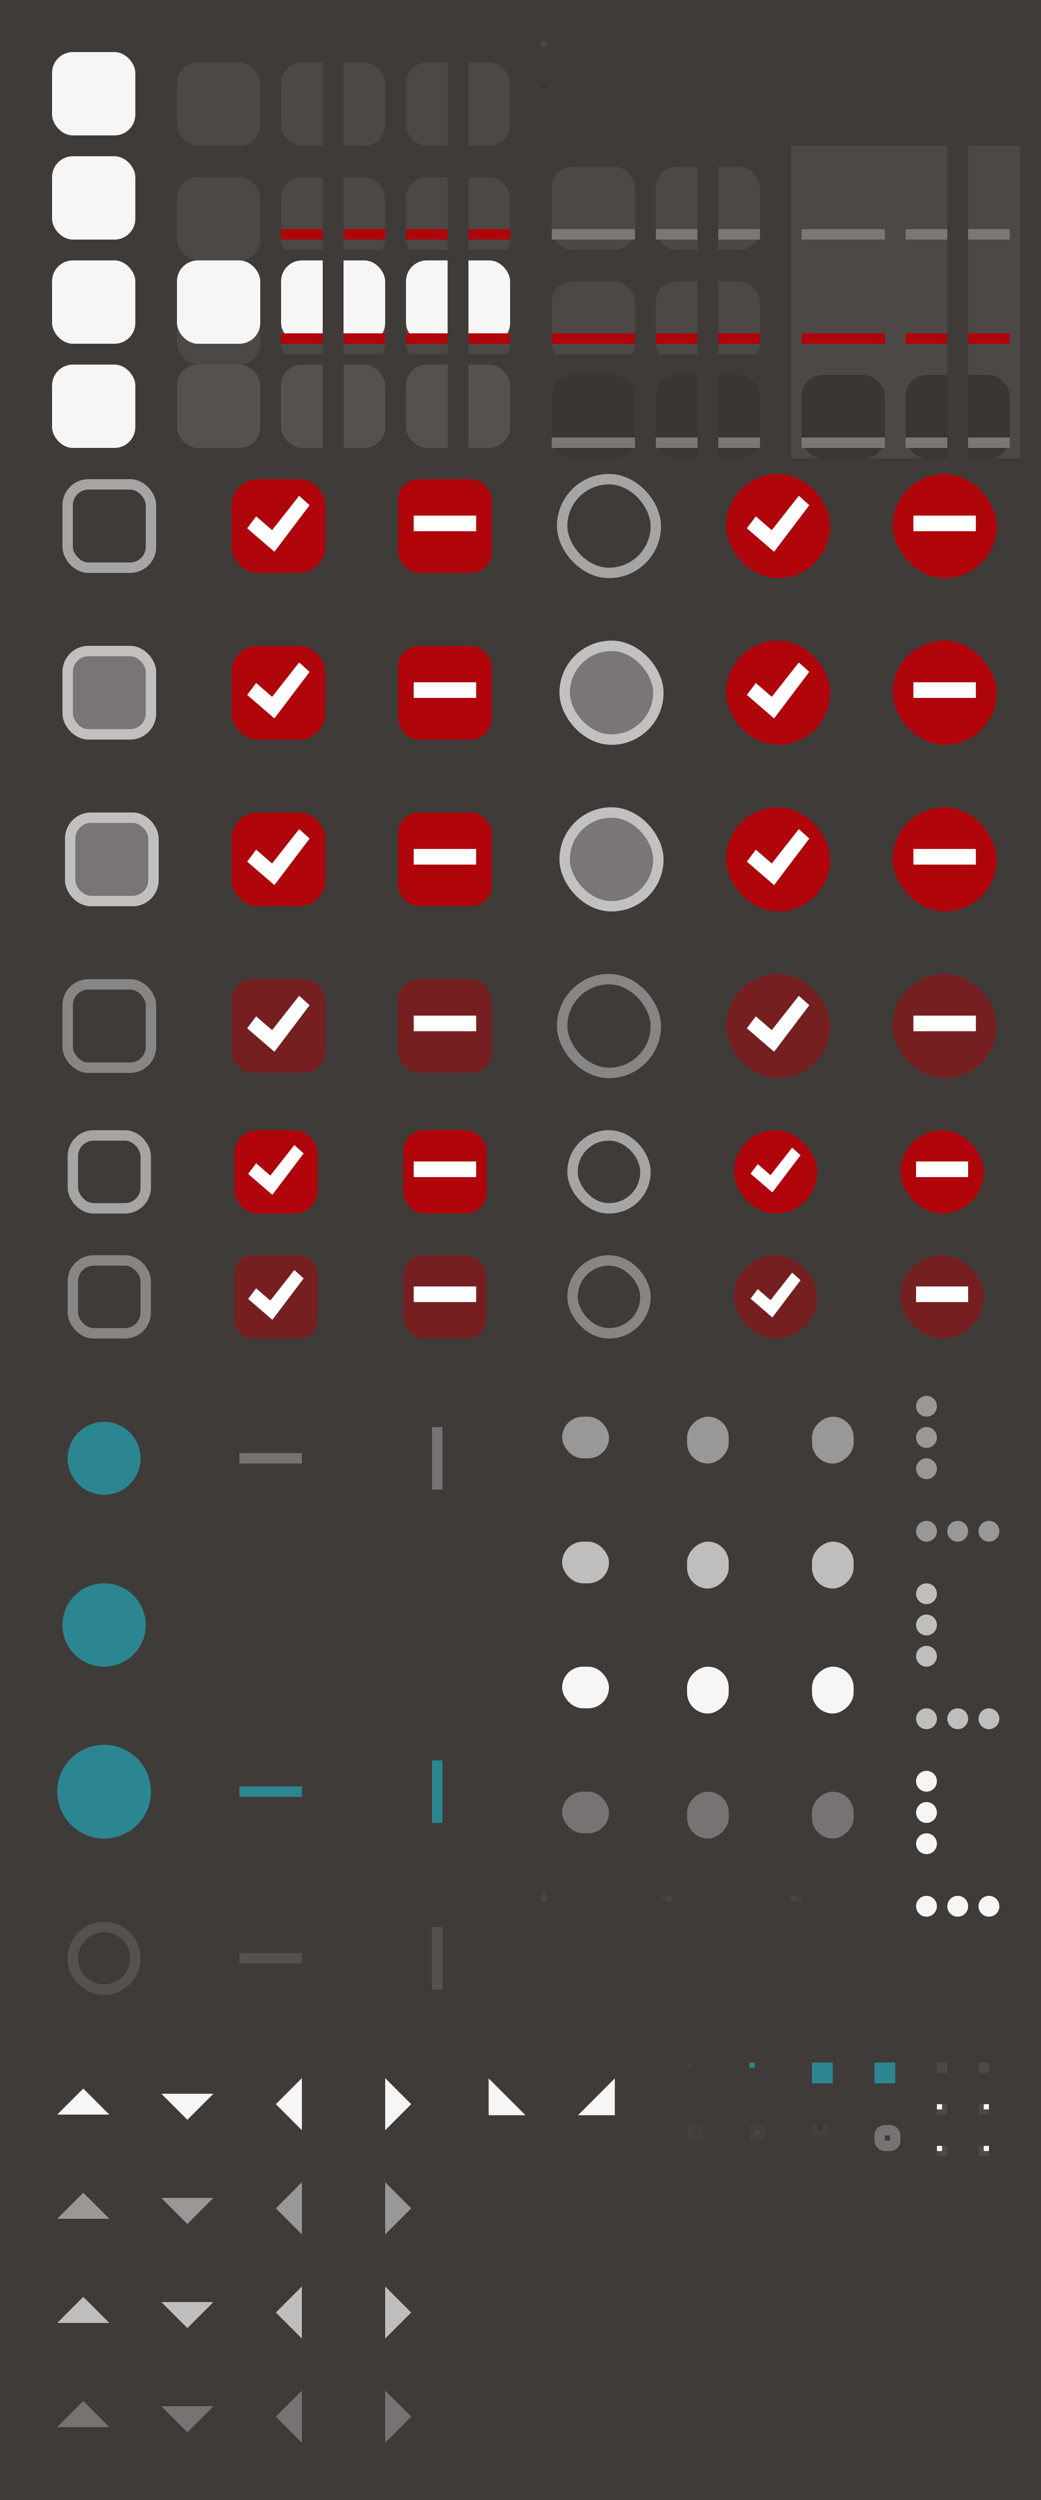 <?xml version="1.0" encoding="UTF-8" standalone="no"?>
<svg
   xmlns:dc="http://purl.org/dc/elements/1.1/"
   xmlns:cc="http://creativecommons.org/ns#"
   xmlns:rdf="http://www.w3.org/1999/02/22-rdf-syntax-ns#"
   xmlns:svg="http://www.w3.org/2000/svg"
   xmlns="http://www.w3.org/2000/svg"
   xmlns:xlink="http://www.w3.org/1999/xlink"
   xmlns:sodipodi="http://sodipodi.sourceforge.net/DTD/sodipodi-0.dtd"
   xmlns:inkscape="http://www.inkscape.org/namespaces/inkscape"
   width="200"
   height="480"
   viewBox="0 0 200 480"
   version="1.1"
   id="svg571"
   sodipodi:docname="assets-dark.svg"
   inkscape:version="0.92+devel (unknown)">
  <sodipodi:namedview
     showgrid="false"
     id="namedview4"
     inkscape:document-rotation="0"
     inkscape:zoom="4.125"
     inkscape:cx="11.266504"
     inkscape:cy="402.0503"
     inkscape:current-layer="svg571"
     showguides="true"
     inkscape:guide-bbox="true">
    <inkscape:grid
       empspacing="4"
       id="grid2" />
  </sodipodi:namedview>
  <rect
     sodipodi:insensitive="true"
     width="200"
     height="480"
     fill="url(#color-bg)"
     id="rect6" />
  <defs
     id="defs418">
    <linearGradient
       id="color-fg">
      <stop
         stop-color="#F6F6F6"
         id="stop8" />
    </linearGradient>
    <linearGradient
       id="color-fg-disabled">
      <stop
         stop-color="#F6F6F6"
         stop-opacity="0.5"
         id="stop11" />
    </linearGradient>
    <linearGradient
       id="color-fg-secondary">
      <stop
         stop-color="#F6F6F6"
         stop-opacity="0.7"
         id="stop14" />
    </linearGradient>
    <linearGradient
       id="color-fg-secondary-disabled">
      <stop
         stop-color="#F6F6F6"
         stop-opacity="0.3"
         id="stop17" />
    </linearGradient>
    <linearGradient
       id="color-divider">
      <stop
         stop-color="#F6F6F6"
         stop-opacity="0.12"
         id="stop20" />
    </linearGradient>
    <linearGradient
       id="color-primary">
      <stop
         stop-color="#2C8691"
         id="stop23" />
    </linearGradient>
    <linearGradient
       id="color-accent">
      <stop
         stop-color="#AF050B"
         id="stop26" />
    </linearGradient>
    <linearGradient
       id="color-accent-insensitive">
      <stop
         stop-color="#AF050B"
         stop-opacity="0.5"
         id="stop29" />
    </linearGradient>
    <linearGradient
       id="color-bg">
      <stop
         stop-color="#3F3B39"
         id="stop32" />
    </linearGradient>
    <linearGradient
       id="color-bg-lighter">
      <stop
         stop-color="#4C4845"
         id="stop35" />
    </linearGradient>
    <linearGradient
       id="color-base">
      <stop
         stop-color="#4C4845"
         id="stop38" />
    </linearGradient>
    <linearGradient
       id="color-base-alt">
      <stop
         stop-color="#3b3633"
         id="stop41" />
    </linearGradient>
    <linearGradient
       id="color-border">
      <stop
         stop-color="#574f4a"
         stop-opacity="0.26"
         id="stop44" />
    </linearGradient>
    <filter
       id="1"
       color-interpolation-filters="sRGB"
       x="0"
       y="0"
       width="1"
       height="1">
      <!-- <feDropShadow dx="0" dy="1" stdDeviation="1.5" flood-color="#574f4a" flood-opacity="0.12"/> -->
      <!-- <feDropShadow dx="0" dy="1" stdDeviation="1" flood-color="#574f4a" flood-opacity="0.24"/> -->
      <feFlood
         flood-color="#574f4a"
         flood-opacity="0.12"
         result="flood"
         id="feFlood47" />
      <feComposite
         operator="in"
         in="flood"
         in2="SourceGraphic"
         result="composite1"
         id="feComposite49" />
      <feGaussianBlur
         stdDeviation="1.5"
         in="composite1"
         result="blur"
         id="feGaussianBlur51" />
      <feOffset
         dx="0"
         dy="1"
         result="offset"
         id="feOffset53" />
      <feComposite
         in="SourceGraphic"
         in2="offset"
         result="fbSourceGraphic"
         id="feComposite55" />
      <feFlood
         flood-color="#574f4a"
         flood-opacity="0.24"
         result="flood"
         id="feFlood57" />
      <feComposite
         operator="in"
         in="flood"
         in2="fbSourceGraphic"
         result="composite1"
         id="feComposite59" />
      <feGaussianBlur
         stdDeviation="1"
         in="composite1"
         result="blur"
         id="feGaussianBlur61" />
      <feOffset
         dx="0"
         dy="1"
         result="offset"
         id="feOffset63" />
      <feComposite
         in="fbSourceGraphic"
         in2="offset"
         result="composite2"
         id="feComposite65" />
    </filter>
    <rect
       id="1x1"
       width="1"
       height="1" />
    <rect
       id="2x2"
       width="2"
       height="2" />
    <rect
       id="4x4"
       width="4"
       height="4" />
    <rect
       id="16x16"
       width="16"
       height="16"
       opacity="0" />
    <rect
       id="17x17"
       width="17"
       height="17"
       opacity="0" />
    <rect
       id="24x24"
       width="24"
       height="24"
       opacity="0" />
    <clipPath
       id="left">
      <rect
         width="10"
         height="20"
         id="rect74" />
    </clipPath>
    <clipPath
       id="right">
      <rect
         width="10"
         height="20"
         x="10"
         id="rect77" />
    </clipPath>
    <clipPath
       id="left-top">
      <rect
         width="10"
         height="10"
         id="rect80" />
    </clipPath>
    <clipPath
       id="left-bottom">
      <rect
         width="10"
         height="10"
         y="10"
         id="rect83" />
    </clipPath>
    <clipPath
       id="right-top">
      <rect
         width="10"
         height="10"
         x="10"
         id="rect86" />
    </clipPath>
    <clipPath
       id="right-bottom">
      <rect
         width="10"
         height="10"
         x="10"
         y="10"
         id="rect89" />
    </clipPath>
    <g
       id="base-box">
      <rect
         width="20"
         height="20"
         opacity="0"
         id="rect92" />
      <rect
         x="2"
         y="2"
         width="16"
         height="16"
         rx="4"
         ry="4"
         id="rect94" />
    </g>
    <use
       xlink:href="#base-box"
       id="base-flat-button"
       fill="url(#color-fg)"
       opacity="0" />
    <use
       xlink:href="#base-box"
       id="base-flat-button-hover"
       fill="url(#color-fg)"
       opacity="0.15" />
    <use
       xlink:href="#base-box"
       id="base-flat-button-active"
       fill="url(#color-fg)"
       opacity="0.3" />
    <use
       xlink:href="#base-box"
       id="base-flat-button-insensitive"
       fill="url(#color-fg)"
       opacity="0" />
    <use
       xlink:href="#base-box"
       id="base-button"
       fill="url(#color-bg-lighter)"
       filter="url(#1)" />
    <use
       xlink:href="#base-button"
       id="base-button-hover"
       filter="url(#1)" />
    <g
       id="base-button-active">
      <use
         xlink:href="#base-button-hover"
         id="use103" />
      <use
         xlink:href="#base-flat-button-active"
         id="use105" />
    </g>
    <use
       xlink:href="#base-box"
       id="base-button-insensitive"
       fill="url(#color-divider)" />
    <use
       xlink:href="#1x1"
       id="base-entry-background"
       fill="url(#color-base)" />
    <use
       xlink:href="#1x1"
       id="base-entry-background-insensitive"
       fill="url(#color-base-alt)" />
    <use
       xlink:href="#base-box"
       id="base-entry-box"
       fill="url(#color-base)"
       filter="url(#1)" />
    <use
       xlink:href="#base-entry-box"
       id="base-entry-box-active"
       filter="url(#1)" />
    <use
       xlink:href="#base-box"
       id="base-entry-box-insensitive"
       fill="url(#color-base-alt)"
       filter="url(#1)" />
    <rect
       id="background-fill"
       width="20"
       height="20" />
    <g
       id="base-entry">
      <use
         xlink:href="#background-fill"
         id="use115" />
      <use
         xlink:href="#base-entry-box"
         id="use117" />
    </g>
    <g
       id="base-entry-active">
      <use
         xlink:href="#background-fill"
         id="use120" />
      <use
         xlink:href="#base-entry-box-active"
         id="use122" />
    </g>
    <g
       id="base-entry-insensitive">
      <use
         xlink:href="#background-fill"
         id="use125" />
      <use
         xlink:href="#base-entry-box-insensitive"
         id="use127" />
    </g>
    <use
       clip-path="url(#left)"
       xlink:href="#base-button"
       id="base-combo-rtl-button" />
    <use
       clip-path="url(#left)"
       xlink:href="#base-button-hover"
       id="base-combo-rtl-button-hover" />
    <use
       clip-path="url(#left)"
       xlink:href="#base-button-active"
       id="base-combo-rtl-button-active" />
    <use
       clip-path="url(#left)"
       xlink:href="#base-button-insensitive"
       id="base-combo-rtl-button-insensitive" />
    <use
       clip-path="url(#right)"
       xlink:href="#base-button"
       id="base-combo-ltr-button" />
    <use
       clip-path="url(#right)"
       xlink:href="#base-button-hover"
       id="base-combo-ltr-button-hover" />
    <use
       clip-path="url(#right)"
       xlink:href="#base-button-active"
       id="base-combo-ltr-button-active" />
    <use
       clip-path="url(#right)"
       xlink:href="#base-button-insensitive"
       id="base-combo-ltr-button-insensitive" />
    <use
       clip-path="url(#left-top)"
       xlink:href="#base-button"
       id="base-spin-rtl-up" />
    <use
       clip-path="url(#left-top)"
       xlink:href="#base-button-hover"
       id="base-spin-rtl-up-hover" />
    <use
       clip-path="url(#left-top)"
       xlink:href="#base-button-active"
       id="base-spin-rtl-up-active" />
    <use
       clip-path="url(#left-top)"
       xlink:href="#base-button-insensitive"
       id="base-spin-rtl-up-insensitive" />
    <use
       clip-path="url(#left-bottom)"
       xlink:href="#base-button"
       id="base-spin-rtl-down" />
    <use
       clip-path="url(#left-bottom)"
       xlink:href="#base-button-hover"
       id="base-spin-rtl-down-hover" />
    <use
       clip-path="url(#left-bottom)"
       xlink:href="#base-button-active"
       id="base-spin-rtl-down-active" />
    <use
       clip-path="url(#left-bottom)"
       xlink:href="#base-button-insensitive"
       id="base-spin-rtl-down-insensitive" />
    <use
       clip-path="url(#right-top)"
       xlink:href="#base-button"
       id="base-spin-ltr-up" />
    <use
       clip-path="url(#right-top)"
       xlink:href="#base-button-hover"
       id="base-spin-ltr-up-hover" />
    <use
       clip-path="url(#right-top)"
       xlink:href="#base-button-active"
       id="base-spin-ltr-up-active" />
    <use
       clip-path="url(#right-top)"
       xlink:href="#base-button-insensitive"
       id="base-spin-ltr-up-insensitive" />
    <use
       clip-path="url(#right-bottom)"
       xlink:href="#base-button"
       id="base-spin-ltr-down" />
    <use
       clip-path="url(#right-bottom)"
       xlink:href="#base-button-hover"
       id="base-spin-ltr-down-hover" />
    <use
       clip-path="url(#right-bottom)"
       xlink:href="#base-button-active"
       id="base-spin-ltr-down-active" />
    <use
       clip-path="url(#right-bottom)"
       xlink:href="#base-button-insensitive"
       id="base-spin-ltr-down-insensitive" />
    <use
       clip-path="url(#left)"
       xlink:href="#base-entry"
       id="base-combo-ltr-entry" />
    <use
       clip-path="url(#left)"
       xlink:href="#base-entry-active"
       id="base-combo-ltr-entry-active" />
    <use
       clip-path="url(#left)"
       xlink:href="#base-entry-insensitive"
       id="base-combo-ltr-entry-insensitive" />
    <use
       clip-path="url(#right)"
       xlink:href="#base-entry"
       id="base-combo-rtl-entry" />
    <use
       clip-path="url(#right)"
       xlink:href="#base-entry-active"
       id="base-combo-rtl-entry-active" />
    <use
       clip-path="url(#right)"
       xlink:href="#base-entry-insensitive"
       id="base-combo-rtl-entry-insensitive" />
    <path
       id="checkbox-unchecked-path"
       d="M19 5v14H5V5h14m0-2H5c-1.1 0-2 .9-2 2v14c0 1.1.9 2 2 2h14c1.1 0 2-.9 2-2V5c0-1.1-.9-2-2-2z" />
    <path
       id="checkbox-checked-path"
       d="M19 3H5c-1.11 0-2 .9-2 2v14c0 1.1.89 2 2 2h14c1.11 0 2-.9 2-2V5c0-1.1-.89-2-2-2zm-9 14l-5-5 1.41-1.41L10 14.17l7.59-7.59L19 8l-9 9z" />
    <path
       id="checkbox-mixed-path"
       d="M19 3H5c-1.1 0-2 .9-2 2v14c0 1.1.9 2 2 2h14c1.1 0 2-.9 2-2V5c0-1.1-.9-2-2-2zm-2 10H7v-2h10v2z" />
    <path
       id="radio-unchecked-path"
       d="M12 2C6.48 2 2 6.48 2 12s4.48 10 10 10 10-4.48 10-10S17.52 2 12 2zm0 18c-4.42 0-8-3.58-8-8s3.58-8 8-8 8 3.58 8 8-3.58 8-8 8z" />
    <path
       id="radio-checked-path"
       d="M12 7c-2.76 0-5 2.24-5 5s2.24 5 5 5 5-2.24 5-5-2.24-5-5-5zm0-5C6.48 2 2 6.48 2 12s4.48 10 10 10 10-4.48 10-10S17.52 2 12 2zm0 18c-4.42 0-8-3.58-8-8s3.58-8 8-8 8 3.58 8 8-3.58 8-8 8z" />
    <path
       id="radio-mixed-path"
       d="m12 2c-5.52 0-10 4.48-10 10s4.48 10 10 10 10-4.48 10-10-4.48-10-10-10zm0 2c4.42 0 8 3.58 8 8s-3.58 8-8 8-8-3.58-8-8 3.58-8 8-8zm-5 7v2h10v-2h-10z" />
    <path
       id="menu-checkbox-unchecked-path"
       d="m2 0a2 2 0 0 0 -2 2v12a2 2 0 0 0 2 2h12a2 2 0 0 0 2 -2v-12a2 2 0 0 0 -2 -2h-12zm0 2h12v12h-12v-12z" />
    <path
       id="menu-checkbox-checked-path"
       d="m2 0a2 2 0 0 0 -2 2v12a2 2 0 0 0 2 2h12a2 2 0 0 0 2 -2v-12a2 2 0 0 0 -2 -2h-12zm10.6 3.59l1.41 1.41-8 8-4-4 1.41-1.41 2.59 2.59 6.59-6.59z" />
    <path
       id="menu-checkbox-mixed-path"
       d="m2 0a2 2 0 0 0 -2 2v12a2 2 0 0 0 2 2h12a2 2 0 0 0 2 -2v-12a2 2 0 0 0 -2 -2h-12zm2 7h8v2h-8v-2z" />
    <path
       id="menu-radio-unchecked-path"
       d="m8 0a8 8 0 0 0 -8 8 8 8 0 0 0 8 8 8 8 0 0 0 8 -8 8 8 0 0 0 -8 -8zm0 2a6 6 0 0 1 6 6 6 6 0 0 1 -6 6 6 6 0 0 1 -6 -6 6 6 0 0 1 6 -6z" />
    <path
       id="menu-radio-checked-path"
       d="m8 0a8 8 0 0 0 -8 8 8 8 0 0 0 8 8 8 8 0 0 0 8 -8 8 8 0 0 0 -8 -8zm0 2a6 6 0 0 1 6 6 6 6 0 0 1 -6 6 6 6 0 0 1 -6 -6 6 6 0 0 1 6 -6zm0 2a4 4 0 0 0 -4 4 4 4 0 0 0 4 4 4 4 0 0 0 4 -4 4 4 0 0 0 -4 -4z" />
    <path
       id="menu-radio-mixed-path"
       d="m8 0a8 8 0 0 0 -8 8 8 8 0 0 0 8 8 8 8 0 0 0 8 -8 8 8 0 0 0 -8 -8zm0 2a6 6 0 0 1 6 6 6 6 0 0 1 -6 6 6 6 0 0 1 -6 -6 6 6 0 0 1 6 -6zm-4 5v2h8v-2h-8z" />
    <rect
       id="button-fill"
       width="24"
       height="24"
       rx="4"
       ry="4" />
    <g
       id="base-checkbox-unchecked">
      <use
         xlink:href="#button-fill"
         opacity="0"
         id="use173" />
      <use
         xlink:href="#checkbox-unchecked-path"
         id="use175" />
    </g>
    <g
       id="base-checkbox-unchecked-hover">
      <use
         xlink:href="#button-fill"
         opacity="0.15"
         id="use178" />
      <use
         xlink:href="#checkbox-unchecked-path"
         id="use180" />
    </g>
    <g
       id="base-checkbox-unchecked-active">
      <use
         xlink:href="#button-fill"
         opacity="0.3"
         id="use183" />
      <use
         xlink:href="#checkbox-unchecked-path"
         id="use185" />
    </g>
    <g
       id="base-checkbox-checked">
      <use
         xlink:href="#button-fill"
         opacity="0"
         id="use188" />
      <use
         xlink:href="#checkbox-checked-path"
         id="use190" />
    </g>
    <g
       id="base-checkbox-checked-hover">
      <use
         xlink:href="#button-fill"
         opacity="0.15"
         id="use193" />
      <use
         xlink:href="#checkbox-checked-path"
         id="use195" />
    </g>
    <g
       id="base-checkbox-checked-active">
      <use
         xlink:href="#button-fill"
         opacity="0.3"
         id="use198" />
      <use
         xlink:href="#checkbox-checked-path"
         id="use200" />
    </g>
    <g
       id="base-checkbox-mixed">
      <use
         xlink:href="#button-fill"
         opacity="0"
         id="use203" />
      <use
         xlink:href="#checkbox-mixed-path"
         id="use205" />
    </g>
    <g
       id="base-checkbox-mixed-hover">
      <use
         xlink:href="#button-fill"
         opacity="0.15"
         id="use208" />
      <use
         xlink:href="#checkbox-mixed-path"
         id="use210" />
    </g>
    <g
       id="base-checkbox-mixed-active">
      <use
         xlink:href="#button-fill"
         opacity="0.3"
         id="use213" />
      <use
         xlink:href="#checkbox-mixed-path"
         id="use215" />
    </g>
    <g
       id="base-radio-unchecked">
      <use
         xlink:href="#button-fill"
         opacity="0"
         id="use218" />
      <use
         xlink:href="#radio-unchecked-path"
         id="use220" />
    </g>
    <g
       id="base-radio-unchecked-hover">
      <use
         xlink:href="#button-fill"
         opacity="0.15"
         id="use223" />
      <use
         xlink:href="#radio-unchecked-path"
         id="use225" />
    </g>
    <g
       id="base-radio-unchecked-active">
      <use
         xlink:href="#button-fill"
         opacity="0.3"
         id="use228" />
      <use
         xlink:href="#radio-unchecked-path"
         id="use230" />
    </g>
    <g
       id="base-radio-checked">
      <use
         xlink:href="#button-fill"
         opacity="0"
         id="use233" />
      <use
         xlink:href="#radio-checked-path"
         id="use235" />
    </g>
    <g
       id="base-radio-checked-hover">
      <use
         xlink:href="#button-fill"
         opacity="0.15"
         id="use238" />
      <use
         xlink:href="#radio-checked-path"
         id="use240" />
    </g>
    <g
       id="base-radio-checked-active">
      <use
         xlink:href="#button-fill"
         opacity="0.3"
         id="use243" />
      <use
         xlink:href="#radio-checked-path"
         id="use245" />
    </g>
    <g
       id="base-radio-mixed">
      <use
         xlink:href="#button-fill"
         opacity="0"
         id="use248" />
      <use
         xlink:href="#radio-mixed-path"
         id="use250" />
    </g>
    <g
       id="base-radio-mixed-hover">
      <use
         xlink:href="#button-fill"
         opacity="0.15"
         id="use253" />
      <use
         xlink:href="#radio-mixed-path"
         id="use255" />
    </g>
    <g
       id="base-radio-mixed-active">
      <use
         xlink:href="#button-fill"
         opacity="0.3"
         id="use258" />
      <use
         xlink:href="#radio-mixed-path"
         id="use260" />
    </g>
    <g
       id="base-menu-checkbox-unchecked">
      <use
         xlink:href="#16x16"
         id="use263" />
      <use
         xlink:href="#menu-checkbox-unchecked-path"
         id="use265" />
    </g>
    <g
       id="base-menu-checkbox-checked">
      <use
         xlink:href="#16x16"
         id="use268" />
      <use
         xlink:href="#menu-checkbox-checked-path"
         id="use270" />
    </g>
    <g
       id="base-menu-checkbox-mixed">
      <use
         xlink:href="#16x16"
         id="use273" />
      <use
         xlink:href="#menu-checkbox-mixed-path"
         id="use275" />
    </g>
    <g
       id="base-menu-radio-unchecked">
      <use
         xlink:href="#16x16"
         id="use278" />
      <use
         xlink:href="#menu-radio-unchecked-path"
         id="use280" />
    </g>
    <g
       id="base-menu-radio-checked">
      <use
         xlink:href="#16x16"
         id="use283" />
      <use
         xlink:href="#menu-radio-checked-path"
         id="use285" />
    </g>
    <g
       id="base-menu-radio-mixed">
      <use
         xlink:href="#16x16"
         id="use288" />
      <use
         xlink:href="#menu-radio-mixed-path"
         id="use290" />
    </g>
    <g
       id="base-scale-slider">
      <use
         xlink:href="#24x24"
         id="use293" />
      <circle
         cx="12"
         cy="12"
         r="7"
         fill="url(#color-primary)"
         id="circle295" />
    </g>
    <g
       id="base-scale-slider-hover">
      <use
         xlink:href="#24x24"
         id="use298" />
      <circle
         cx="12"
         cy="12"
         r="8"
         fill="url(#color-primary)"
         id="circle300" />
    </g>
    <g
       id="base-scale-slider-active">
      <use
         xlink:href="#24x24"
         id="use303" />
      <circle
         cx="12"
         cy="12"
         r="9"
         fill="url(#color-primary)"
         id="circle305" />
    </g>
    <g
       id="base-scale-slider-insensitive">
      <use
         xlink:href="#24x24"
         id="use308" />
      <circle
         cx="12"
         cy="12"
         r="7"
         fill="url(#color-bg)"
         id="circle310" />
      <circle
         cx="12"
         cy="12"
         r="6"
         fill="none"
         stroke="url(#color-divider)"
         stroke-width="2"
         id="circle312" />
    </g>
    <g
       id="base-scale-horz-trough">
      <use
         xlink:href="#24x24"
         id="use315" />
      <rect
         width="12"
         height="2"
         x="6"
         y="11"
         id="rect317" />
    </g>
    <g
       id="base-scale-vert-trough">
      <use
         xlink:href="#24x24"
         id="use320" />
      <rect
         width="2"
         height="12"
         x="11"
         y="6"
         id="rect322" />
    </g>
    <g
       id="base-scrollbar-horz-slider">
      <use
         xlink:href="#17x17"
         y="-1"
         id="use325" />
      <rect
         width="9"
         height="8"
         x="4"
         y="4"
         ry="4"
         id="rect327" />
    </g>
    <g
       id="base-scrollbar-horz-trough">
      <use
         xlink:href="#base-border"
         y="-1"
         id="use330" />
      <use
         xlink:href="#base-entry-background"
         id="use332" />
    </g>
    <use
       xlink:href="#base-scrollbar-horz-slider"
       id="base-scrollbar-vert-ltr-slider"
       transform="rotate(-90 8.5 8.5)" />
    <use
       xlink:href="#base-scrollbar-horz-trough"
       id="base-scrollbar-vert-ltr-trough"
       transform="rotate(-90 0.5 0.5)" />
    <use
       xlink:href="#base-scrollbar-horz-slider"
       id="base-scrollbar-vert-rtl-slider"
       transform="rotate(90 8 8)" />
    <use
       xlink:href="#base-scrollbar-horz-trough"
       id="base-scrollbar-vert-rtl-trough"
       transform="rotate(90 0.5 0.5)" />
    <g
       id="base-handle-horz">
      <circle
         cx="2"
         cy="2"
         r="2"
         id="circle339" />
      <circle
         cx="8"
         cy="2"
         r="2"
         id="circle341" />
      <circle
         cx="14"
         cy="2"
         r="2"
         id="circle343" />
    </g>
    <use
       xlink:href="#base-handle-horz"
       id="base-handle-vert"
       transform="rotate(90 2 2)" />
    <path
       id="pan-path"
       d="M 13,6 8,11 3,6 Z" />
    <g
       id="base-pan-down">
      <use
         xlink:href="#16x16"
         id="use348" />
      <use
         xlink:href="#pan-path"
         id="use350" />
    </g>
    <g
       id="base-pan-up">
      <use
         xlink:href="#16x16"
         id="use353" />
      <use
         xlink:href="#pan-path"
         transform="rotate(180 8 8)"
         id="use355" />
    </g>
    <g
       id="base-pan-left">
      <use
         xlink:href="#16x16"
         id="use358" />
      <use
         xlink:href="#pan-path"
         transform="rotate(90 8 8)"
         id="use360" />
    </g>
    <g
       id="base-pan-right">
      <use
         xlink:href="#16x16"
         id="use363" />
      <use
         xlink:href="#pan-path"
         transform="rotate(-90 8 8)"
         id="use365" />
    </g>
    <g
       id="base-pan-left-semi">
      <use
         xlink:href="#16x16"
         id="use368" />
      <use
         xlink:href="#pan-path"
         transform="rotate(45 8 8)"
         id="use370" />
    </g>
    <g
       id="base-pan-right-semi">
      <use
         xlink:href="#16x16"
         id="use373" />
      <use
         xlink:href="#pan-path"
         transform="rotate(-45 8 8)"
         id="use375" />
    </g>
    <use
       xlink:href="#1x1"
       id="base-border"
       fill="url(#color-border)" />
    <use
       xlink:href="#1x1"
       id="base-tab"
       fill="url(#color-primary)" />
    <use
       xlink:href="#4x4"
       id="base-progressbar-progress"
       fill="url(#color-primary)" />
    <g
       id="base-progressbar-trough">
      <use
         xlink:href="#4x4"
         fill="url(#color-bg)"
         id="use381" />
      <use
         xlink:href="#base-progressbar-progress"
         opacity="0.3"
         id="use383" />
    </g>
    <rect
       id="base-frame"
       x="0.5"
       y="0.5"
       width="2"
       height="2"
       fill="none"
       stroke="url(#color-border)"
       stroke-width="1" />
    <g
       id="base-frame-notebook">
      <rect
         width="3"
         height="3"
         fill="url(#color-border)"
         id="rect387" />
      <use
         xlink:href="#1x1"
         x="1"
         y="1"
         fill="url(#color-base)"
         id="use389" />
    </g>
    <g
       id="base-frame-inline">
      <rect
         width="3"
         height="2"
         fill="url(#color-border)"
         id="rect392" />
      <use
         xlink:href="#1x1"
         x="1"
         fill="url(#color-base-alt)"
         id="use394" />
    </g>
    <rect
       id="base-focus"
       x="1"
       y="1"
       width="3"
       height="3"
       rx="1"
       ry="1"
       fill="none"
       stroke="url(#color-fg)"
       stroke-width="2"
       opacity="0.3" />
    <g
       id="base-treeview-ltr-button">
      <use
         xlink:href="#2x2"
         fill="url(#color-base)"
         id="use398" />
      <use
         xlink:href="#2x2"
         fill="url(#color-border)"
         id="use400" />
      <use
         xlink:href="#1x1"
         fill="url(#color-base)"
         id="use402" />
    </g>
    <g
       id="base-treeview-ltr-button-hover">
      <use
         xlink:href="#base-treeview-ltr-button"
         id="use405" />
      <use
         xlink:href="#1x1"
         fill="url(#color-fg)"
         opacity="0.05"
         id="use407" />
    </g>
    <g
       id="base-treeview-ltr-button-active">
      <use
         xlink:href="#base-treeview-ltr-button"
         id="use410" />
      <use
         xlink:href="#1x1"
         fill="url(#color-fg)"
         opacity="0.3"
         id="use412" />
    </g>
    <use
       xlink:href="#base-treeview-ltr-button"
       id="base-treeview-rtl-button"
       transform="scale(-1 1)" />
    <use
       xlink:href="#base-treeview-ltr-button-hover"
       id="base-treeview-rtl-button-hover"
       transform="scale(-1 1)" />
    <use
       xlink:href="#base-treeview-ltr-button-active"
       id="base-treeview-rtl-button-active"
       transform="scale(-1 1)" />
    <linearGradient
       inkscape:collect="always"
       xlink:href="#color-base"
       id="linearGradient1715"
       x1="152"
       y1="48"
       x2="172"
       y2="48"
       gradientUnits="userSpaceOnUse" />
    <linearGradient
       inkscape:collect="always"
       xlink:href="#color-bg"
       id="linearGradient1719"
       gradientTransform="scale(0.707,1.414)"
       x1="195.161"
       y1="33.941"
       x2="209.304"
       y2="33.941"
       gradientUnits="userSpaceOnUse" />
    <linearGradient
       inkscape:collect="always"
       xlink:href="#color-bg"
       id="linearGradient1723"
       gradientTransform="scale(0.707,1.414)"
       x1="175.362"
       y1="33.941"
       x2="189.505"
       y2="33.941"
       gradientUnits="userSpaceOnUse" />
    <linearGradient
       inkscape:collect="always"
       xlink:href="#color-accent"
       id="linearGradient1359"
       x1="66"
       y1="45"
       x2="74"
       y2="45"
       gradientUnits="userSpaceOnUse" />
    <linearGradient
       inkscape:collect="always"
       xlink:href="#color-accent"
       id="linearGradient1361"
       x1="54"
       y1="45"
       x2="62"
       y2="45"
       gradientUnits="userSpaceOnUse" />
    <linearGradient
       inkscape:collect="always"
       xlink:href="#color-accent"
       id="linearGradient1363"
       x1="78"
       y1="45"
       x2="86"
       y2="45"
       gradientUnits="userSpaceOnUse" />
    <linearGradient
       inkscape:collect="always"
       xlink:href="#color-accent"
       id="linearGradient1365"
       x1="90"
       y1="45"
       x2="98"
       y2="45"
       gradientUnits="userSpaceOnUse" />
    <linearGradient
       inkscape:collect="always"
       xlink:href="#color-accent"
       id="linearGradient1367"
       x1="54"
       y1="65"
       x2="62"
       y2="65"
       gradientUnits="userSpaceOnUse" />
    <linearGradient
       inkscape:collect="always"
       xlink:href="#color-accent"
       id="linearGradient1369"
       x1="66"
       y1="65"
       x2="74"
       y2="65"
       gradientUnits="userSpaceOnUse" />
    <linearGradient
       inkscape:collect="always"
       xlink:href="#color-accent"
       id="linearGradient1371"
       x1="78"
       y1="65"
       x2="86"
       y2="65"
       gradientUnits="userSpaceOnUse" />
    <linearGradient
       inkscape:collect="always"
       xlink:href="#color-accent"
       id="linearGradient1373"
       x1="90"
       y1="65"
       x2="98"
       y2="65"
       gradientUnits="userSpaceOnUse" />
    <linearGradient
       inkscape:collect="always"
       xlink:href="#color-accent"
       id="linearGradient1375"
       x1="106"
       y1="65"
       x2="122"
       y2="65"
       gradientUnits="userSpaceOnUse" />
    <linearGradient
       inkscape:collect="always"
       xlink:href="#color-accent"
       id="linearGradient1377"
       x1="126"
       y1="65"
       x2="134"
       y2="65"
       gradientUnits="userSpaceOnUse" />
    <linearGradient
       inkscape:collect="always"
       xlink:href="#color-accent"
       id="linearGradient1379"
       x1="138"
       y1="65"
       x2="146"
       y2="65"
       gradientUnits="userSpaceOnUse" />
    <linearGradient
       inkscape:collect="always"
       xlink:href="#color-accent"
       id="linearGradient1381"
       x1="154"
       y1="65"
       x2="170"
       y2="65"
       gradientUnits="userSpaceOnUse" />
    <linearGradient
       inkscape:collect="always"
       xlink:href="#color-accent"
       id="linearGradient1383"
       x1="174"
       y1="65"
       x2="182"
       y2="65"
       gradientUnits="userSpaceOnUse" />
    <linearGradient
       inkscape:collect="always"
       xlink:href="#color-accent"
       id="linearGradient1385"
       x1="186"
       y1="65"
       x2="194"
       y2="65"
       gradientUnits="userSpaceOnUse" />
    <linearGradient
       inkscape:collect="always"
       xlink:href="#color-accent"
       id="linearGradient1387"
       x1="170"
       y1="104"
       x2="190"
       y2="104"
       gradientUnits="userSpaceOnUse" />
    <linearGradient
       inkscape:collect="always"
       xlink:href="#color-accent"
       id="linearGradient1389"
       x1="138"
       y1="104"
       x2="158"
       y2="104"
       gradientUnits="userSpaceOnUse" />
    <linearGradient
       inkscape:collect="always"
       xlink:href="#color-accent"
       id="linearGradient1391"
       x1="75"
       y1="104"
       x2="93"
       y2="104"
       gradientUnits="userSpaceOnUse" />
    <linearGradient
       inkscape:collect="always"
       xlink:href="#color-accent"
       id="linearGradient1393"
       x1="43"
       y1="104"
       x2="61"
       y2="104"
       gradientUnits="userSpaceOnUse" />
    <linearGradient
       inkscape:collect="always"
       xlink:href="#color-accent"
       id="linearGradient1395"
       x1="43"
       y1="104"
       x2="61"
       y2="104"
       gradientUnits="userSpaceOnUse" />
    <linearGradient
       inkscape:collect="always"
       xlink:href="#color-accent"
       id="linearGradient1397"
       x1="75"
       y1="104"
       x2="93"
       y2="104"
       gradientUnits="userSpaceOnUse" />
    <linearGradient
       inkscape:collect="always"
       xlink:href="#color-accent"
       id="linearGradient1399"
       x1="138"
       y1="104"
       x2="158"
       y2="104"
       gradientUnits="userSpaceOnUse" />
    <linearGradient
       inkscape:collect="always"
       xlink:href="#color-accent"
       id="linearGradient1401"
       x1="170"
       y1="104"
       x2="190"
       y2="104"
       gradientUnits="userSpaceOnUse" />
    <linearGradient
       inkscape:collect="always"
       xlink:href="#color-accent"
       id="linearGradient1403"
       x1="170"
       y1="104"
       x2="190"
       y2="104"
       gradientUnits="userSpaceOnUse" />
    <linearGradient
       inkscape:collect="always"
       xlink:href="#color-accent"
       id="linearGradient1405"
       x1="138"
       y1="104"
       x2="158"
       y2="104"
       gradientUnits="userSpaceOnUse" />
    <linearGradient
       inkscape:collect="always"
       xlink:href="#color-accent"
       id="linearGradient1407"
       x1="75"
       y1="104"
       x2="93"
       y2="104"
       gradientUnits="userSpaceOnUse" />
    <linearGradient
       inkscape:collect="always"
       xlink:href="#color-accent"
       id="linearGradient1409"
       x1="43"
       y1="104"
       x2="61"
       y2="104"
       gradientUnits="userSpaceOnUse" />
    <linearGradient
       inkscape:collect="always"
       xlink:href="#color-accent"
       id="linearGradient1411"
       x1="43"
       y1="104"
       x2="61"
       y2="104"
       gradientUnits="userSpaceOnUse" />
    <linearGradient
       inkscape:collect="always"
       xlink:href="#color-accent"
       id="linearGradient1413"
       x1="75"
       y1="103"
       x2="91"
       y2="103"
       gradientUnits="userSpaceOnUse" />
    <linearGradient
       inkscape:collect="always"
       xlink:href="#color-accent"
       id="linearGradient1415"
       x1="138"
       y1="104"
       x2="158"
       y2="104"
       gradientUnits="userSpaceOnUse" />
    <linearGradient
       inkscape:collect="always"
       xlink:href="#color-accent"
       id="linearGradient1417"
       x1="170"
       y1="104"
       x2="190"
       y2="104"
       gradientUnits="userSpaceOnUse" />
    <linearGradient
       inkscape:collect="always"
       xlink:href="#color-accent-insensitive"
       id="linearGradient1425"
       x1="43"
       y1="104"
       x2="61"
       y2="104"
       gradientUnits="userSpaceOnUse" />
    <linearGradient
       inkscape:collect="always"
       xlink:href="#color-accent-insensitive"
       id="linearGradient1427"
       x1="75"
       y1="104"
       x2="93"
       y2="104"
       gradientUnits="userSpaceOnUse" />
    <linearGradient
       inkscape:collect="always"
       xlink:href="#color-accent-insensitive"
       id="linearGradient1429"
       x1="138"
       y1="104"
       x2="158"
       y2="104"
       gradientUnits="userSpaceOnUse" />
    <linearGradient
       inkscape:collect="always"
       xlink:href="#color-accent-insensitive"
       id="linearGradient1431"
       x1="170"
       y1="104"
       x2="190"
       y2="104"
       gradientUnits="userSpaceOnUse" />
    <linearGradient
       inkscape:collect="always"
       xlink:href="#color-accent-insensitive"
       id="linearGradient1433"
       x1="170"
       y1="104"
       x2="190"
       y2="104"
       gradientUnits="userSpaceOnUse" />
    <linearGradient
       inkscape:collect="always"
       xlink:href="#color-accent-insensitive"
       id="linearGradient1435"
       x1="138"
       y1="104"
       x2="158"
       y2="104"
       gradientUnits="userSpaceOnUse" />
    <linearGradient
       inkscape:collect="always"
       xlink:href="#color-accent-insensitive"
       id="linearGradient1437"
       x1="75"
       y1="103"
       x2="91"
       y2="103"
       gradientUnits="userSpaceOnUse" />
    <linearGradient
       inkscape:collect="always"
       xlink:href="#color-accent-insensitive"
       id="linearGradient1439"
       x1="43"
       y1="104"
       x2="61"
       y2="104"
       gradientUnits="userSpaceOnUse" />
  </defs>
  <use
     x="8"
     y="8"
     xlink:href="#base-flat-button"
     id="flat-button" />
  <use
     x="8"
     y="28"
     xlink:href="#base-flat-button-hover"
     id="flat-button-hover" />
  <use
     x="8"
     y="48"
     xlink:href="#base-flat-button-active"
     id="flat-button-active" />
  <use
     x="8"
     y="68"
     xlink:href="#base-flat-button-insensitive"
     id="flat-button-insensitive" />
  <use
     x="32"
     y="8"
     xlink:href="#base-button"
     id="button" />
  <use
     x="32"
     y="28"
     xlink:href="#base-button-hover"
     id="button-hover" />
  <use
     x="32"
     y="48"
     xlink:href="#base-button-active"
     id="button-active" />
  <use
     x="32"
     y="68"
     xlink:href="#base-button-insensitive"
     id="button-insensitive" />
  <use
     x="52"
     y="8"
     xlink:href="#base-combo-rtl-button"
     id="combo-rtl-button" />
  <use
     x="52"
     y="68"
     xlink:href="#base-combo-rtl-button-insensitive"
     id="combo-rtl-button-insensitive" />
  <use
     x="56"
     y="8"
     xlink:href="#base-combo-ltr-button"
     id="combo-ltr-button" />
  <use
     x="56"
     y="68"
     xlink:href="#base-combo-ltr-button-insensitive"
     id="combo-ltr-button-insensitive" />
  <use
     x="76"
     y="8"
     xlink:href="#base-spin-rtl-up"
     id="spin-rtl-up" />
  <use
     x="76"
     y="28"
     xlink:href="#base-spin-rtl-up-hover"
     id="spin-rtl-up-hover" />
  <use
     x="76"
     y="48"
     xlink:href="#base-spin-rtl-up-active"
     id="spin-rtl-up-active" />
  <use
     x="76"
     y="68"
     xlink:href="#base-spin-rtl-up-insensitive"
     id="spin-rtl-up-insensitive" />
  <use
     x="76"
     y="8"
     xlink:href="#base-spin-rtl-down"
     id="spin-rtl-down" />
  <use
     x="76"
     y="68"
     xlink:href="#base-spin-rtl-down-insensitive"
     id="spin-rtl-down-insensitive" />
  <use
     x="80"
     y="8"
     xlink:href="#base-spin-ltr-up"
     id="spin-ltr-up" />
  <use
     x="80"
     y="28"
     xlink:href="#base-spin-ltr-up-hover"
     id="spin-ltr-up-hover" />
  <use
     x="80"
     y="48"
     xlink:href="#base-spin-ltr-up-active"
     id="spin-ltr-up-active" />
  <use
     x="80"
     y="68"
     xlink:href="#base-spin-ltr-up-insensitive"
     id="spin-ltr-up-insensitive" />
  <use
     x="80"
     y="8"
     xlink:href="#base-spin-ltr-down"
     id="spin-ltr-down" />
  <use
     x="80"
     y="68"
     xlink:href="#base-spin-ltr-down-insensitive"
     id="spin-ltr-down-insensitive" />
  <use
     x="104"
     y="8"
     xlink:href="#base-entry-background"
     id="entry-background" />
  <use
     x="104"
     y="16"
     xlink:href="#base-entry-background-insensitive"
     id="entry-background-insensitive" />
  <use
     x="8"
     y="268"
     xlink:href="#base-scale-slider"
     id="scale-slider" />
  <use
     x="8"
     y="300"
     xlink:href="#base-scale-slider-hover"
     id="scale-slider-hover" />
  <use
     x="8"
     y="332"
     xlink:href="#base-scale-slider-active"
     id="scale-slider-active" />
  <use
     x="8"
     y="364"
     xlink:href="#base-scale-slider-insensitive"
     id="scale-slider-insensitive" />
  <use
     x="40"
     y="268"
     xlink:href="#base-scale-horz-trough"
     fill="url(#color-fg-secondary-disabled)"
     id="scale-horz-trough" />
  <use
     x="40"
     y="332"
     xlink:href="#base-scale-horz-trough"
     fill="url(#color-primary)"
     id="scale-horz-trough-active" />
  <use
     x="40"
     y="364"
     xlink:href="#base-scale-horz-trough"
     fill="url(#color-divider)"
     id="scale-horz-trough-insensitive" />
  <use
     x="72"
     y="268"
     xlink:href="#base-scale-vert-trough"
     fill="url(#color-fg-secondary-disabled)"
     id="scale-vert-trough" />
  <use
     x="72"
     y="332"
     xlink:href="#base-scale-vert-trough"
     fill="url(#color-primary)"
     id="scale-vert-trough-active" />
  <use
     x="72"
     y="364"
     xlink:href="#base-scale-vert-trough"
     fill="url(#color-divider)"
     id="scale-vert-trough-insensitive" />
  <use
     x="104"
     y="268"
     xlink:href="#base-scrollbar-horz-slider"
     fill="url(#color-fg-disabled)"
     id="scrollbar-horz-slider" />
  <use
     x="104"
     y="292"
     xlink:href="#base-scrollbar-horz-slider"
     fill="url(#color-fg-secondary)"
     id="scrollbar-horz-slider-hover" />
  <use
     x="104"
     y="316"
     xlink:href="#base-scrollbar-horz-slider"
     fill="url(#color-fg)"
     id="scrollbar-horz-slider-active" />
  <use
     x="104"
     y="340"
     xlink:href="#base-scrollbar-horz-slider"
     fill="url(#color-fg-secondary-disabled)"
     id="scrollbar-horz-slider-insensitive" />
  <use
     x="104"
     y="364"
     xlink:href="#base-scrollbar-horz-trough"
     id="scrollbar-horz-trough" />
  <use
     x="128"
     y="268"
     xlink:href="#base-scrollbar-vert-ltr-slider"
     fill="url(#color-fg-disabled)"
     id="scrollbar-vert-ltr-slider" />
  <use
     x="128"
     y="292"
     xlink:href="#base-scrollbar-vert-ltr-slider"
     fill="url(#color-fg-secondary)"
     id="scrollbar-vert-ltr-slider-hover" />
  <use
     x="128"
     y="316"
     xlink:href="#base-scrollbar-vert-ltr-slider"
     fill="url(#color-fg)"
     id="scrollbar-vert-ltr-slider-active" />
  <use
     x="128"
     y="340"
     xlink:href="#base-scrollbar-vert-ltr-slider"
     fill="url(#color-fg-secondary-disabled)"
     id="scrollbar-vert-ltr-slider-insensitive" />
  <use
     x="128"
     y="364"
     xlink:href="#base-scrollbar-vert-ltr-trough"
     id="scrollbar-vert-ltr-trough" />
  <use
     x="152"
     y="268"
     xlink:href="#base-scrollbar-vert-rtl-slider"
     fill="url(#color-fg-disabled)"
     id="scrollbar-vert-rtl-slider" />
  <use
     x="152"
     y="292"
     xlink:href="#base-scrollbar-vert-rtl-slider"
     fill="url(#color-fg-secondary)"
     id="scrollbar-vert-rtl-slider-hover" />
  <use
     x="152"
     y="316"
     xlink:href="#base-scrollbar-vert-rtl-slider"
     fill="url(#color-fg)"
     id="scrollbar-vert-rtl-slider-active" />
  <use
     x="152"
     y="340"
     xlink:href="#base-scrollbar-vert-rtl-slider"
     fill="url(#color-fg-secondary-disabled)"
     id="scrollbar-vert-rtl-slider-insensitive" />
  <use
     x="152"
     y="364"
     xlink:href="#base-scrollbar-vert-rtl-trough"
     id="scrollbar-vert-rtl-trough" />
  <use
     x="176"
     y="292"
     xlink:href="#base-handle-horz"
     fill="url(#color-fg-disabled)"
     id="handle-horz" />
  <use
     x="176"
     y="328"
     xlink:href="#base-handle-horz"
     fill="url(#color-fg-secondary)"
     id="handle-horz-hover" />
  <use
     x="176"
     y="364"
     xlink:href="#base-handle-horz"
     fill="url(#color-fg)"
     id="handle-horz-active" />
  <use
     x="176"
     y="268"
     xlink:href="#base-handle-vert"
     fill="url(#color-fg-disabled)"
     id="handle-vert" />
  <use
     x="176"
     y="304"
     xlink:href="#base-handle-vert"
     fill="url(#color-fg-secondary)"
     id="handle-vert-hover" />
  <use
     x="176"
     y="340"
     xlink:href="#base-handle-vert"
     fill="url(#color-fg)"
     id="handle-vert-active" />
  <use
     x="8"
     y="396"
     xlink:href="#base-pan-up"
     fill="url(#color-fg)"
     id="pan-up" />
  <use
     x="8"
     y="416"
     xlink:href="#base-pan-up"
     fill="url(#color-fg-disabled)"
     id="pan-up-insensitive" />
  <use
     x="8"
     y="436"
     xlink:href="#base-pan-up"
     fill="url(#color-fg-secondary)"
     id="pan-up-alt" />
  <use
     x="8"
     y="456"
     xlink:href="#base-pan-up"
     fill="url(#color-fg-secondary-disabled)"
     id="pan-up-alt-insensitive" />
  <use
     x="28"
     y="396"
     xlink:href="#base-pan-down"
     fill="url(#color-fg)"
     id="pan-down" />
  <use
     x="28"
     y="416"
     xlink:href="#base-pan-down"
     fill="url(#color-fg-disabled)"
     id="pan-down-insensitive" />
  <use
     x="28"
     y="436"
     xlink:href="#base-pan-down"
     fill="url(#color-fg-secondary)"
     id="pan-down-alt" />
  <use
     x="28"
     y="456"
     xlink:href="#base-pan-down"
     fill="url(#color-fg-secondary-disabled)"
     id="pan-down-alt-insensitive" />
  <use
     x="48"
     y="396"
     xlink:href="#base-pan-left"
     fill="url(#color-fg)"
     id="pan-left" />
  <use
     x="48"
     y="416"
     xlink:href="#base-pan-left"
     fill="url(#color-fg-disabled)"
     id="pan-left-insensitive" />
  <use
     x="48"
     y="436"
     xlink:href="#base-pan-left"
     fill="url(#color-fg-secondary)"
     id="pan-left-alt" />
  <use
     x="48"
     y="456"
     xlink:href="#base-pan-left"
     fill="url(#color-fg-secondary-disabled)"
     id="pan-left-alt-insensitive" />
  <use
     x="68"
     y="396"
     xlink:href="#base-pan-right"
     fill="url(#color-fg)"
     id="pan-right" />
  <use
     x="68"
     y="416"
     xlink:href="#base-pan-right"
     fill="url(#color-fg-disabled)"
     id="pan-right-insensitive" />
  <use
     x="68"
     y="436"
     xlink:href="#base-pan-right"
     fill="url(#color-fg-secondary)"
     id="pan-right-alt" />
  <use
     x="68"
     y="456"
     xlink:href="#base-pan-right"
     fill="url(#color-fg-secondary-disabled)"
     id="pan-right-alt-insensitive" />
  <use
     x="88"
     y="396"
     xlink:href="#base-pan-left-semi"
     fill="url(#color-fg)"
     id="pan-left-semi" />
  <use
     x="108"
     y="396"
     xlink:href="#base-pan-right-semi"
     fill="url(#color-fg)"
     id="pan-right-semi" />
  <use
     x="132"
     y="396"
     xlink:href="#base-border"
     id="border" />
  <use
     x="144"
     y="396"
     xlink:href="#base-tab"
     id="tab" />
  <use
     x="156"
     y="396"
     xlink:href="#base-progressbar-progress"
     id="progressbar-progress" />
  <use
     x="168"
     y="396"
     xlink:href="#base-progressbar-trough"
     id="progressbar-trough" />
  <use
     x="132"
     y="408"
     xlink:href="#base-frame"
     id="frame" />
  <use
     x="144"
     y="408"
     xlink:href="#base-frame-notebook"
     id="frame-notebook" />
  <use
     x="156"
     y="408"
     xlink:href="#base-frame-inline"
     id="frame-inline" />
  <use
     x="168"
     y="408"
     xlink:href="#base-focus"
     id="focus" />
  <use
     x="180"
     y="396"
     xlink:href="#base-treeview-ltr-button"
     id="treeview-ltr-button" />
  <use
     x="180"
     y="404"
     xlink:href="#base-treeview-ltr-button-hover"
     id="treeview-ltr-button-hover" />
  <use
     x="180"
     y="412"
     xlink:href="#base-treeview-ltr-button-active"
     id="treeview-ltr-button-active" />
  <use
     x="190"
     y="396"
     xlink:href="#base-treeview-rtl-button"
     id="treeview-rtl-button" />
  <use
     x="190"
     y="404"
     xlink:href="#base-treeview-rtl-button-hover"
     id="treeview-rtl-button-hover" />
  <use
     x="190"
     y="412"
     xlink:href="#base-treeview-rtl-button-active"
     id="treeview-rtl-button-active" />
  <g
     id="combo-rtl-button-active"
     inkscape:label="#g1673">
    <use
       inkscape:label="#combo-rtl-button-active"
       id="combo-rtl-button-active-box"
       xlink:href="#base-combo-rtl-button-active"
       y="48"
       x="52" />
    <rect
       y="64"
       x="54"
       height="2"
       width="8"
       id="rect1380"
       style="fill:url(#linearGradient1367);stroke-width:2;fill-opacity:1.0" />
  </g>
  <g
     id="combo-rtl-button-hover"
     inkscape:label="#g1633">
    <use
       inkscape:label="#combo-rtl-button-hover"
       id="combo-rtl-button-hover-box"
       xlink:href="#base-combo-rtl-button-hover"
       y="28"
       x="52" />
    <rect
       y="44"
       x="54"
       height="2"
       width="8"
       id="rect1380-3"
       style="fill:url(#linearGradient1361);fill-opacity:1.0;stroke-width:2" />
  </g>
  <g
     id="combo-ltr-button-hover"
     inkscape:label="#g1637">
    <use
       inkscape:label="#combo-ltr-button-hover"
       id="combo-ltr-button-hover-box"
       xlink:href="#base-combo-ltr-button-hover"
       y="28"
       x="56" />
    <rect
       y="44"
       x="66"
       height="2"
       width="8"
       id="rect1380-3-6"
       style="fill:url(#linearGradient1359);fill-opacity:1.0;stroke-width:2" />
  </g>
  <g
     id="spin-rtl-down-hover"
     inkscape:label="#g1641">
    <use
       inkscape:label="#spin-rtl-down-hover"
       id="spin-rtl-down-hover-box"
       xlink:href="#base-spin-rtl-down-hover"
       y="28"
       x="76" />
    <rect
       y="44"
       x="78"
       height="2"
       width="8"
       id="rect1380-3-7"
       style="fill:url(#linearGradient1363);fill-opacity:1.0;stroke-width:2" />
  </g>
  <g
     id="spin-ltr-down-hover"
     inkscape:label="#g1645">
    <use
       inkscape:label="#spin-ltr-down-hover"
       id="spin-ltr-down-hover-box"
       xlink:href="#base-spin-ltr-down-hover"
       y="28"
       x="80" />
    <rect
       y="44"
       x="90"
       height="2"
       width="8"
       id="rect1380-3-5"
       style="fill:url(#linearGradient1365);fill-opacity:1.0;stroke-width:2" />
  </g>
  <g
     id="combo-ltr-button-active"
     inkscape:label="#g1677">
    <use
       inkscape:label="#combo-ltr-button-active"
       id="combo-ltr-button-active-box"
       xlink:href="#base-combo-ltr-button-active"
       y="48"
       x="56" />
    <rect
       y="64"
       x="66"
       height="2"
       width="8"
       id="rect1380-3-3"
       style="fill:url(#linearGradient1369);fill-opacity:1.0;stroke-width:2" />
  </g>
  <g
     id="spin-rtl-down-active"
     inkscape:label="#g1681">
    <use
       inkscape:label="#spin-rtl-down-active"
       id="spin-rtl-down-active-box"
       xlink:href="#base-spin-rtl-down-active"
       y="48"
       x="76" />
    <rect
       y="64"
       x="78"
       height="2"
       width="8"
       id="rect1380-3-56"
       style="fill:url(#linearGradient1371);fill-opacity:1.0;stroke-width:2" />
  </g>
  <g
     id="spin-ltr-down-active"
     inkscape:label="#g1685">
    <use
       inkscape:label="#spin-ltr-down-active"
       id="spin-ltr-down-active-box"
       xlink:href="#base-spin-ltr-down-active"
       y="48"
       x="80" />
    <rect
       y="64"
       x="90"
       height="2"
       width="8"
       id="rect1380-3-2"
       style="fill:url(#linearGradient1373);fill-opacity:1.0;stroke-width:2" />
  </g>
  <g
     id="combo-ltr-entry-active"
     inkscape:label="#g1753">
    <use
       id="combo-ltr-entry-active-box"
       fill="url(#color-bg)"
       xlink:href="#base-combo-ltr-entry-active"
       y="48"
       x="124"
       inkscape:label="#combo-ltr-entry-active"
       style="fill:url(#linearGradient1723)"
       width="100%"
       height="100%" />
    <rect
       y="64"
       x="126"
       height="2"
       width="8"
       id="rect1380-3-9"
       style="fill:url(#linearGradient1377);fill-opacity:1.0;stroke-width:2" />
  </g>
  <g
     id="combo-rtl-entry-active"
     inkscape:label="#g1757">
    <use
       inkscape:label="#combo-rtl-entry-active"
       id="combo-rtl-entry-active-box"
       fill="url(#color-bg)"
       xlink:href="#base-combo-rtl-entry-active"
       y="48"
       x="128"
       style="fill:url(#linearGradient1719)"
       width="100%"
       height="100%" />
    <rect
       y="64"
       x="138"
       height="2"
       width="8"
       id="rect1380-3-1"
       style="fill:url(#linearGradient1379);fill-opacity:1.0;stroke-width:2" />
  </g>
  <g
     id="notebook-combo-ltr-entry-active"
     inkscape:label="#g1705">
    <use
       inkscape:label="#notebook-combo-ltr-entry-active"
       id="notebook-combo-ltr-entry-active-box"
       fill="url(#color-base)"
       xlink:href="#base-combo-ltr-entry-active"
       y="48"
       x="172" />
    <rect
       y="64"
       x="174"
       height="2"
       width="8"
       id="rect1380-3-27"
       style="fill:url(#linearGradient1383);fill-opacity:1.0;stroke-width:2" />
  </g>
  <g
     id="notebook-combo-rtl-entry-active"
     inkscape:label="#g1709">
    <use
       inkscape:label="#notebook-combo-rtl-entry-active"
       id="notebook-combo-rtl-entry-active-box"
       fill="url(#color-base)"
       xlink:href="#base-combo-rtl-entry-active"
       y="48"
       x="176" />
    <rect
       y="64"
       x="186"
       height="2"
       width="8"
       id="rect1380-3-0"
       style="fill:url(#linearGradient1385);fill-opacity:1.0;stroke-width:2" />
  </g>
  <g
     id="notebook-combo-rtl-entry"
     inkscape:label="#g1669">
    <use
       inkscape:label="#notebook-combo-rtl-entry"
       id="notebook-combo-rtl-entry-box"
       fill="url(#color-base)"
       xlink:href="#base-combo-rtl-entry"
       y="28"
       x="176" />
    <rect
       y="44"
       x="186"
       height="2"
       width="8"
       id="rect1380-3-61"
       style="fill:#7c7775;fill-opacity:1;stroke-width:2" />
  </g>
  <g
     id="notebook-combo-ltr-entry"
     inkscape:label="#g1665">
    <use
       inkscape:label="#notebook-combo-ltr-entry"
       id="notebook-combo-ltr-entry-box"
       fill="url(#color-base)"
       xlink:href="#base-combo-ltr-entry"
       y="28"
       x="172" />
    <rect
       y="44"
       x="174"
       height="2"
       width="8"
       id="rect1380-3-61-8"
       style="fill:#7c7775;fill-opacity:1;stroke-width:2" />
  </g>
  <g
     id="combo-rtl-entry"
     inkscape:label="#g1657">
    <use
       inkscape:label="#combo-rtl-entry"
       id="combo-rtl-entry-box"
       fill="url(#color-bg)"
       xlink:href="#base-combo-rtl-entry"
       y="28"
       x="128" />
    <rect
       y="44"
       x="138"
       height="2"
       width="8"
       id="rect1380-3-61-7"
       style="fill:#7c7775;fill-opacity:1;stroke-width:2" />
  </g>
  <g
     id="combo-ltr-entry"
     inkscape:label="#g1653">
    <use
       inkscape:label="#combo-ltr-entry"
       id="combo-ltr-entry-box"
       fill="url(#color-bg)"
       xlink:href="#base-combo-ltr-entry"
       y="28"
       x="124" />
    <rect
       y="44"
       x="126"
       height="2"
       width="8"
       id="rect1380-3-61-9"
       style="fill:#7c7775;fill-opacity:1;stroke-width:2" />
  </g>
  <g
     id="entry"
     inkscape:label="#g1649">
    <use
       inkscape:label="#entry"
       id="entry-box"
       fill="url(#color-bg)"
       xlink:href="#base-entry"
       y="28"
       x="104" />
    <rect
       y="44"
       x="106"
       height="2"
       width="16"
       id="rect1380-3-61-2"
       style="fill:#7c7775;fill-opacity:1;stroke-width:2" />
  </g>
  <g
     id="notebook-entry"
     inkscape:label="#g1661">
    <use
       inkscape:label="#notebook-entry"
       id="notebook-entry-box"
       fill="url(#color-base)"
       xlink:href="#base-entry"
       y="28"
       x="152" />
    <rect
       y="44"
       x="154"
       height="2"
       width="16"
       id="rect1380-3-61-2-0"
       style="fill:#7c7775;fill-opacity:1;stroke-width:2" />
  </g>
  <g
     id="notebook-entry-active"
     inkscape:label="#g1749">
    <use
       inkscape:label="#notebook-entry-active"
       id="notebook-entry-active-box"
       fill="url(#color-base)"
       xlink:href="#base-entry-active"
       y="48"
       x="152"
       style="fill:url(#linearGradient1715)"
       width="100%"
       height="100%" />
    <rect
       y="64"
       x="154"
       height="2"
       width="16"
       id="rect1380-3-1-2"
       style="fill:url(#linearGradient1381);fill-opacity:1.0;stroke-width:2" />
  </g>
  <g
     id="entry-active"
     inkscape:label="#g1689">
    <use
       inkscape:label="#entry-active"
       id="entry-active-box"
       fill="url(#color-bg)"
       xlink:href="#base-entry-active"
       y="48"
       x="104" />
    <rect
       y="64"
       x="106"
       height="2"
       width="16"
       id="rect1380-3-1-2-3"
       style="fill:url(#linearGradient1375);fill-opacity:1.0;stroke-width:2" />
  </g>
  <g
     id="entry-insensitive"
     inkscape:label="#g1713">
    <use
       inkscape:label="#entry-insensitive"
       id="entry-insensitive-box"
       fill="url(#color-bg)"
       xlink:href="#base-entry-insensitive"
       y="68"
       x="104" />
    <rect
       y="84"
       x="106"
       height="2"
       width="16"
       id="rect1380-3-61-2-7"
       style="fill:#7c7775;fill-opacity:1;stroke-width:2" />
  </g>
  <g
     id="notebook-entry-insensitive"
     inkscape:label="#g1737">
    <use
       inkscape:label="#notebook-entry-insensitive"
       id="notebook-entry-insensitive-box"
       fill="url(#color-base)"
       xlink:href="#base-entry-insensitive"
       y="68"
       x="152" />
    <rect
       y="84"
       x="154"
       height="2"
       width="16"
       id="rect1380-3-61-2-0-5"
       style="fill:#7c7775;fill-opacity:1;stroke-width:2" />
  </g>
  <g
     id="combo-ltr-entry-insensitive"
     inkscape:label="#g1729">
    <use
       inkscape:label="#combo-ltr-entry-insensitive"
       id="combo-ltr-entry-insensitive-box"
       fill="url(#color-bg)"
       xlink:href="#base-combo-ltr-entry-insensitive"
       y="68"
       x="124" />
    <rect
       y="84"
       x="126"
       height="2"
       width="8"
       id="rect1380-3-61-7-9"
       style="fill:#7c7775;fill-opacity:1;stroke-width:2" />
  </g>
  <g
     id="combo-rtl-entry-insensitive"
     inkscape:label="#g1733">
    <use
       inkscape:label="#combo-rtl-entry-insensitive"
       id="combo-rtl-entry-insensitive-box"
       fill="url(#color-bg)"
       xlink:href="#base-combo-rtl-entry-insensitive"
       y="68"
       x="128" />
    <rect
       y="84"
       x="138"
       height="2"
       width="8"
       id="rect1380-3-61-7-2"
       style="fill:#7c7775;fill-opacity:1;stroke-width:2" />
  </g>
  <g
     id="notebook-combo-ltr-entry-insensitive"
     inkscape:label="#g1741">
    <use
       inkscape:label="#notebook-combo-ltr-entry-insensitive"
       id="notebook-combo-ltr-entry-insensitive-box"
       fill="url(#color-base)"
       xlink:href="#base-combo-ltr-entry-insensitive"
       y="68"
       x="172" />
    <rect
       y="84"
       x="174"
       height="2"
       width="8"
       id="rect1380-3-61-7-28"
       style="fill:#7c7775;fill-opacity:1;stroke-width:2" />
  </g>
  <g
     id="notebook-combo-rtl-entry-insensitive"
     inkscape:label="#g1745">
    <use
       inkscape:label="#notebook-combo-rtl-entry-insensitive"
       id="notebook-combo-rtl-entry-insensitive-box"
       fill="url(#color-base)"
       xlink:href="#base-combo-rtl-entry-insensitive"
       y="68"
       x="176" />
    <rect
       y="84"
       x="186"
       height="2"
       width="8"
       id="rect1380-3-61-7-97"
       style="fill:#7c7775;fill-opacity:1;stroke-width:2" />
  </g>
  <rect
     style="opacity:1;fill:none;stroke:#ffffff;stroke-width:2;stroke-linejoin:miter;stroke-miterlimit:4;stroke-dasharray:none;stroke-opacity:0.54"
     id="checkbox-unchecked"
     width="16"
     height="16"
     x="13"
     y="93"
     rx="4"
     inkscape:label="#checkbox-checked" />
  <g
     transform="translate(1.484,-3)"
     id="checkbox-checked">
    <rect
       rx="4"
       y="96"
       x="44"
       height="16"
       width="16"
       id="rect1304"
       style="opacity:1;fill:url(#linearGradient1393);fill-opacity:1.0;stroke:#AF050B;stroke-width:2;stroke-linejoin:miter;stroke-miterlimit:4;stroke-dasharray:none;stroke-opacity:1" />
    <path
       d="M 55.987,98.188 58,100 51.235,108.94 46,104.43 l 1.732,-2.295 3.06,2.658 z"
       id="path2922-6-6-0-9"
       style="color:#484442;display:inline;overflow:visible;visibility:visible;fill:#ffffff;fill-opacity:1;fill-rule:nonzero;stroke:none;stroke-width:0.843;marker:none;enable-background:accumulate"
       inkscape:connector-curvature="0" />
  </g>
  <g
     transform="translate(1.484,-3)"
     id="checkbox-mixed">
    <rect
       rx="4"
       y="95"
       x="75"
       height="18"
       width="18"
       id="rect1316"
       style="opacity:1;fill:url(#linearGradient1391);fill-opacity:1.0;stroke:none;stroke-width:2;stroke-linejoin:miter;stroke-miterlimit:4;stroke-dasharray:none;stroke-opacity:1" />
    <rect
       style="fill:#ffffff;fill-opacity:1;stroke-width:0.756"
       id="rect833"
       width="12"
       height="3"
       x="78"
       y="102" />
  </g>
  <rect
     style="opacity:1;fill:none;fill-opacity:1;stroke:#ffffff;stroke-width:2;stroke-linejoin:miter;stroke-miterlimit:4;stroke-dasharray:none;stroke-opacity:0.541"
     id="radio-unchecked"
     width="18"
     height="18"
     x="108"
     y="92"
     ry="9" />
  <g
     transform="translate(1.484,-3)"
     id="radio-checked">
    <rect
       ry="9"
       y="95"
       x="139"
       height="18"
       width="18"
       id="rect1331"
       style="opacity:1;fill:url(#linearGradient1389);fill-opacity:1.0;stroke:#AF050B;stroke-width:2;stroke-linejoin:miter;stroke-miterlimit:4;stroke-dasharray:none;stroke-opacity:1" />
    <path
       d="M 151.987,98.188 154,100 147.235,108.94 142,104.43 l 1.732,-2.295 3.06,2.658 z"
       id="path2922-6-6-0-9-3"
       style="color:#484442;display:inline;overflow:visible;visibility:visible;fill:#ffffff;fill-opacity:1;fill-rule:nonzero;stroke:none;stroke-width:0.843;marker:none;enable-background:accumulate"
       inkscape:connector-curvature="0" />
  </g>
  <g
     transform="translate(1.484,-3)"
     id="radio-mixed">
    <rect
       ry="10"
       y="94"
       x="170"
       height="20"
       width="20"
       id="rect1343"
       style="opacity:1;fill:url(#linearGradient1387);fill-opacity:1.0;stroke:none;stroke-width:2;stroke-linejoin:miter;stroke-miterlimit:4;stroke-dasharray:none;stroke-opacity:1" />
    <rect
       style="fill:#ffffff;fill-opacity:1;stroke-width:0.756"
       id="rect833-6"
       width="12"
       height="3"
       x="174"
       y="102" />
  </g>
  <g
     id="checkbox-unchecked-hover"
     inkscape:label="#checkbox-checked-hover">
    <rect
       rx="5"
       y="124"
       x="12"
       height="18"
       width="18"
       id="rect1367"
       style="opacity:1;fill:#ffffff;fill-opacity:0.3;stroke:none;stroke-width:2;stroke-linejoin:miter;stroke-miterlimit:4;stroke-dasharray:none;stroke-opacity:0.302" />
    <rect
       inkscape:label="#checkbox-checked"
       rx="4"
       y="125"
       x="13"
       height="16"
       width="16"
       id="checkbox-unchecked-7"
       style="opacity:1;fill:none;stroke:#ffffff;stroke-width:2;stroke-linejoin:miter;stroke-miterlimit:4;stroke-dasharray:none;stroke-opacity:0.54" />
  </g>
  <g
     transform="translate(1.484,29)"
     id="checkbox-checked-hover">
    <rect
       rx="4"
       y="96"
       x="44"
       height="16"
       width="16"
       id="rect1304-3"
       style="opacity:1;fill:url(#linearGradient1395);fill-opacity:1.0;stroke:#AF050B;stroke-width:2;stroke-linejoin:miter;stroke-miterlimit:4;stroke-dasharray:none;stroke-opacity:1" />
    <path
       d="M 55.987,98.188 58,100 51.235,108.94 46,104.43 l 1.732,-2.295 3.06,2.658 z"
       id="path2922-6-6-0-9-5"
       style="color:#484442;display:inline;overflow:visible;visibility:visible;fill:#ffffff;fill-opacity:1;fill-rule:nonzero;stroke:none;stroke-width:0.843;marker:none;enable-background:accumulate"
       inkscape:connector-curvature="0" />
  </g>
  <g
     transform="translate(1.484,29)"
     id="checkbox-unchecked-active">
    <rect
       rx="5"
       y="127"
       x="11"
       height="18"
       width="18"
       id="rect1367-2"
       style="opacity:1;fill:#ffffff;fill-opacity:0.3;stroke:none;stroke-width:2;stroke-linejoin:miter;stroke-miterlimit:4;stroke-dasharray:none;stroke-opacity:0.302" />
    <rect
       inkscape:label="#checkbox-checked"
       rx="4"
       y="128"
       x="12"
       height="16"
       width="16"
       id="checkbox-unchecked-7-9"
       style="opacity:1;fill:none;stroke:#ffffff;stroke-width:2;stroke-linejoin:miter;stroke-miterlimit:4;stroke-dasharray:none;stroke-opacity:0.54" />
  </g>
  <rect
     style="opacity:1;fill:none;stroke:#ffffff;stroke-width:2;stroke-linejoin:miter;stroke-miterlimit:4;stroke-dasharray:none;stroke-opacity:0.38"
     id="checkbox-unchecked-insensitive"
     width="16"
     height="16"
     x="13"
     y="189"
     rx="4"
     inkscape:label="#checkbox-unchecked-insensitive" />
  <rect
     style="opacity:1;fill:none;stroke:#ffffff;stroke-width:2;stroke-linejoin:miter;stroke-miterlimit:4;stroke-dasharray:none;stroke-opacity:0.54"
     id="menu-checkbox-unchecked"
     width="14"
     height="14"
     x="14"
     y="218"
     rx="4"
     inkscape:label="#menu-checkbox-unchecked" />
  <rect
     style="opacity:1;fill:none;stroke:#ffffff;stroke-width:2;stroke-linejoin:miter;stroke-miterlimit:4;stroke-dasharray:none;stroke-opacity:0.38"
     id="menu-checkbox-unchecked-insensitive"
     width="14"
     height="14"
     x="14"
     y="242"
     rx="4"
     inkscape:label="#menu-checkbox-unchecked-insensitive" />
  <g
     transform="translate(1.484,61)"
     id="checkbox-checked-active">
    <rect
       rx="4"
       y="96"
       x="44"
       height="16"
       width="16"
       id="rect1304-3-9"
       style="opacity:1;fill:url(#linearGradient1409);fill-opacity:1.0;stroke:#AF050B;stroke-width:2;stroke-linejoin:miter;stroke-miterlimit:4;stroke-dasharray:none;stroke-opacity:1" />
    <path
       d="M 55.987,98.188 58,100 51.235,108.94 46,104.43 l 1.732,-2.295 3.06,2.658 z"
       id="path2922-6-6-0-9-5-3"
       style="color:#484442;display:inline;overflow:visible;visibility:visible;fill:#ffffff;fill-opacity:1;fill-rule:nonzero;stroke:none;stroke-width:0.843;marker:none;enable-background:accumulate"
       inkscape:connector-curvature="0" />
  </g>
  <g
     transform="translate(1.484,93)"
     id="checkbox-checked-insensitive">
    <rect
       rx="4"
       y="95"
       x="43"
       height="18"
       width="18"
       id="rect1304-3-9-0"
       style="opacity:1;fill:url(#linearGradient1425);fill-opacity:1.0;stroke:none;stroke-width:2;stroke-linejoin:miter;stroke-miterlimit:4;stroke-dasharray:none;stroke-opacity:0.5" />
    <path
       d="M 55.987,98.188 58,100 51.235,108.94 46,104.43 l 1.732,-2.295 3.06,2.658 z"
       id="path2922-6-6-0-9-5-3-6"
       style="color:#484442;display:inline;overflow:visible;visibility:visible;fill:#ffffff;fill-opacity:1;fill-rule:nonzero;stroke:none;stroke-width:0.843;marker:none;enable-background:accumulate"
       inkscape:connector-curvature="0" />
  </g>
  <g
     transform="matrix(0.889,0,0,0.889,6.778,132.556)"
     id="menu-checkbox-checked">
    <rect
       rx="4"
       y="96"
       x="44"
       height="16"
       width="16"
       id="rect1304-3-9-7"
       style="opacity:1;fill:url(#linearGradient1411);fill-opacity:1.0;stroke:#AF050B;stroke-width:2;stroke-linejoin:miter;stroke-miterlimit:4;stroke-dasharray:none;stroke-opacity:1" />
    <path
       d="M 55.987,98.188 58,100 51.235,108.94 46,104.43 l 1.732,-2.295 3.06,2.658 z"
       id="path2922-6-6-0-9-5-3-9"
       style="color:#484442;display:inline;overflow:visible;visibility:visible;fill:#ffffff;fill-opacity:1;fill-rule:nonzero;stroke:none;stroke-width:0.843;marker:none;enable-background:accumulate"
       inkscape:connector-curvature="0" />
  </g>
  <g
     transform="matrix(0.889,0,0,0.889,6.778,156.556)"
     id="menu-checkbox-checked-insensitive">
    <rect
       rx="4"
       y="95"
       x="43"
       height="18"
       width="18"
       id="rect1304-3-9-7-0"
       style="opacity:1;fill:url(#linearGradient1439);fill-opacity:1.0;stroke:none;stroke-width:2;stroke-linejoin:miter;stroke-miterlimit:4;stroke-dasharray:none;stroke-opacity:1" />
    <path
       d="M 55.987,98.188 58,100 51.235,108.94 46,104.43 l 1.732,-2.295 3.06,2.658 z"
       id="path2922-6-6-0-9-5-3-9-2"
       style="color:#484442;display:inline;overflow:visible;visibility:visible;fill:#ffffff;fill-opacity:1;fill-rule:nonzero;stroke:none;stroke-width:0.843;marker:none;enable-background:accumulate"
       inkscape:connector-curvature="0" />
  </g>
  <g
     transform="translate(1.484,29)"
     id="checkbox-mixed-hover">
    <rect
       rx="4"
       y="95"
       x="75"
       height="18"
       width="18"
       id="rect1316-7"
       style="opacity:1;fill:url(#linearGradient1397);fill-opacity:1.0;stroke:none;stroke-width:2;stroke-linejoin:miter;stroke-miterlimit:4;stroke-dasharray:none;stroke-opacity:1" />
    <rect
       style="fill:#ffffff;fill-opacity:1;stroke-width:0.756"
       id="rect833-5"
       width="12"
       height="3"
       x="78"
       y="102" />
  </g>
  <g
     transform="translate(1.484,61)"
     id="checkbox-mixed-active">
    <rect
       rx="4"
       y="95"
       x="75"
       height="18"
       width="18"
       id="rect1316-7-2"
       style="opacity:1;fill:url(#linearGradient1407);fill-opacity:1.0;stroke:none;stroke-width:2;stroke-linejoin:miter;stroke-miterlimit:4;stroke-dasharray:none;stroke-opacity:1" />
    <rect
       style="fill:#ffffff;fill-opacity:1;stroke-width:0.756"
       id="rect833-5-2"
       width="12"
       height="3"
       x="78"
       y="102" />
  </g>
  <g
     transform="translate(1.484,93)"
     id="checkbox-mixed-insensitive">
    <rect
       rx="4"
       y="95"
       x="75"
       height="18"
       width="18"
       id="rect1316-7-2-9"
       style="opacity:1;fill:url(#linearGradient1427);fill-opacity:1.0;stroke:none;stroke-width:2;stroke-linejoin:miter;stroke-miterlimit:4;stroke-dasharray:none;stroke-opacity:1" />
    <rect
       style="fill:#ffffff;fill-opacity:1;stroke-width:0.756"
       id="rect833-5-2-7"
       width="12"
       height="3"
       x="78"
       y="102" />
  </g>
  <g
     transform="translate(2.484,122)"
     id="menu-checkbox-mixed">
    <rect
       rx="4"
       y="95"
       x="75"
       height="16"
       width="16"
       id="rect1316-7-2-6"
       style="opacity:1;fill:url(#linearGradient1413);fill-opacity:1.0;stroke:none;stroke-width:2;stroke-linejoin:miter;stroke-miterlimit:4;stroke-dasharray:none;stroke-opacity:1" />
    <rect
       style="fill:#ffffff;fill-opacity:1;stroke-width:0.756"
       id="rect833-5-2-1"
       width="12"
       height="3"
       x="77"
       y="101" />
  </g>
  <g
     transform="translate(2.484,146)"
     id="menu-checkbox-mixed-insensitive">
    <rect
       rx="4"
       y="95"
       x="75"
       height="16"
       width="16"
       id="rect1316-7-2-6-9"
       style="opacity:1;fill:url(#linearGradient1437);fill-opacity:1.0;stroke:none;stroke-width:2;stroke-linejoin:miter;stroke-miterlimit:4;stroke-dasharray:none;stroke-opacity:1" />
    <rect
       style="fill:#ffffff;fill-opacity:1;stroke-width:0.756"
       id="rect833-5-2-1-3"
       width="12"
       height="3"
       x="77"
       y="101" />
  </g>
  <g
     transform="translate(1.484,-3)"
     id="radio-unchecked-hover"
     inkscape:label="#radio-unchecked-hover">
    <rect
       style="opacity:1;fill:#ffffff;fill-opacity:0.302;stroke:none;stroke-width:2;stroke-linejoin:miter;stroke-miterlimit:4;stroke-dasharray:none;stroke-opacity:0.5"
       id="rect1731"
       width="20"
       height="20"
       x="106"
       y="126"
       rx="10"
       inkscape:label="#radio-unchecked-hover" />
    <rect
       ry="9"
       y="127"
       x="107"
       height="18"
       width="18"
       id="asd"
       style="opacity:1;fill:none;fill-opacity:1;stroke:#ffffff;stroke-width:2;stroke-linejoin:miter;stroke-miterlimit:4;stroke-dasharray:none;stroke-opacity:0.541"
       inkscape:label="#radio-unchecked-hover" />
  </g>
  <g
     transform="translate(1.484,29)"
     id="radio-unchecked-active"
     inkscape:label="#radio-unchecked-active">
    <rect
       style="opacity:1;fill:#ffffff;fill-opacity:0.302;stroke:none;stroke-width:2;stroke-linejoin:miter;stroke-miterlimit:4;stroke-dasharray:none;stroke-opacity:0.5"
       id="rect1731-4"
       width="20"
       height="20"
       x="106"
       y="126"
       rx="10"
       inkscape:label="#radio-unchecked-hover" />
    <rect
       ry="9"
       y="127"
       x="107"
       height="18"
       width="18"
       id="radio-unchecked-hover-7"
       style="opacity:1;fill:none;fill-opacity:1;stroke:#ffffff;stroke-width:2;stroke-linejoin:miter;stroke-miterlimit:4;stroke-dasharray:none;stroke-opacity:0.541" />
  </g>
  <rect
     style="opacity:1;fill:none;fill-opacity:1;stroke:#ffffff;stroke-width:2;stroke-linejoin:miter;stroke-miterlimit:4;stroke-dasharray:none;stroke-opacity:0.38"
     id="radio-unchecked-insensitive"
     width="18"
     height="18"
     x="108"
     y="188"
     ry="9" />
  <rect
     style="opacity:1;fill:none;fill-opacity:1;stroke:#ffffff;stroke-width:2;stroke-linejoin:miter;stroke-miterlimit:4;stroke-dasharray:none;stroke-opacity:0.541"
     id="menu-radio-unchecked"
     width="14"
     height="14"
     x="110"
     y="218"
     ry="6.955" />
  <rect
     style="opacity:1;fill:none;fill-opacity:1;stroke:#ffffff;stroke-width:2;stroke-linejoin:miter;stroke-miterlimit:4;stroke-dasharray:none;stroke-opacity:0.38"
     id="menu-radio-unchecked-insensitive"
     width="14"
     height="14"
     x="110"
     y="242"
     ry="7"
     inkscape:label="menu-radio-unchecked-insensitive" />
  <g
     transform="translate(1.484,29)"
     id="radio-checked-hover">
    <rect
       ry="9"
       y="95"
       x="139"
       height="18"
       width="18"
       id="rect1331-3"
       style="opacity:1;fill:url(#linearGradient1399);fill-opacity:1.0;stroke:#AF050B;stroke-width:2;stroke-linejoin:miter;stroke-miterlimit:4;stroke-dasharray:none;stroke-opacity:1" />
    <path
       d="M 151.987,98.188 154,100 147.235,108.94 142,104.43 l 1.732,-2.295 3.06,2.658 z"
       id="path2922-6-6-0-9-3-6"
       style="color:#484442;display:inline;overflow:visible;visibility:visible;fill:#ffffff;fill-opacity:1;fill-rule:nonzero;stroke:none;stroke-width:0.843;marker:none;enable-background:accumulate"
       inkscape:connector-curvature="0" />
  </g>
  <g
     transform="translate(1.484,61)"
     id="radio-checked-active">
    <rect
       ry="10"
       y="94"
       x="138"
       height="20"
       width="20"
       id="rect1331-3-0"
       style="opacity:1;fill:url(#linearGradient1405);fill-opacity:1.0;stroke:none;stroke-width:2;stroke-linejoin:miter;stroke-miterlimit:4;stroke-dasharray:none;stroke-opacity:1" />
    <path
       d="M 151.987,98.188 154,100 147.235,108.94 142,104.43 l 1.732,-2.295 3.06,2.658 z"
       id="path2922-6-6-0-9-3-6-6"
       style="color:#484442;display:inline;overflow:visible;visibility:visible;fill:#ffffff;fill-opacity:1;fill-rule:nonzero;stroke:none;stroke-width:0.843;marker:none;enable-background:accumulate"
       inkscape:connector-curvature="0" />
  </g>
  <g
     transform="translate(1.484,93)"
     id="radio-checked-insensitive">
    <rect
       ry="10"
       y="94"
       x="138"
       height="20"
       width="20"
       id="rect1331-3-0-2"
       style="opacity:1;fill:url(#linearGradient1429);fill-opacity:1.0;stroke:none;stroke-width:2;stroke-linejoin:miter;stroke-miterlimit:4;stroke-dasharray:none;stroke-opacity:0.5" />
    <path
       d="M 151.987,98.188 154,100 147.235,108.94 142,104.43 l 1.732,-2.295 3.06,2.658 z"
       id="path2922-6-6-0-9-3-6-6-0"
       style="color:#484442;display:inline;overflow:visible;visibility:visible;fill:#ffffff;fill-opacity:1;fill-rule:nonzero;stroke:none;stroke-width:0.843;marker:none;enable-background:accumulate"
       inkscape:connector-curvature="0" />
  </g>
  <g
     transform="matrix(0.8,0,0,0.8,30.6,141.8)"
     id="menu-radio-checked">
    <rect
       ry="10"
       y="94"
       x="138"
       height="20"
       width="20"
       id="rect1331-3-0-1"
       style="opacity:1;fill:url(#linearGradient1415);fill-opacity:1.0;stroke:none;stroke-width:2;stroke-linejoin:miter;stroke-miterlimit:4;stroke-dasharray:none;stroke-opacity:1" />
    <path
       d="M 151.987,98.188 154,100 147.235,108.94 142,104.43 l 1.732,-2.295 3.06,2.658 z"
       id="path2922-6-6-0-9-3-6-6-5"
       style="color:#484442;display:inline;overflow:visible;visibility:visible;fill:#ffffff;fill-opacity:1;fill-rule:nonzero;stroke:none;stroke-width:0.843;marker:none;enable-background:accumulate"
       inkscape:connector-curvature="0" />
  </g>
  <g
     transform="matrix(0.8,0,0,0.8,30.6,165.8)"
     id="menu-radio-checked-insensitive"
     inkscape:label="menu-radio-checked-insensitive">
    <rect
       ry="10"
       y="94"
       x="138"
       height="20"
       width="20"
       id="rect1331-3-0-1-4"
       style="opacity:1;fill:url(#linearGradient1435);fill-opacity:1.0;stroke:none;stroke-width:2;stroke-linejoin:miter;stroke-miterlimit:4;stroke-dasharray:none;stroke-opacity:1" />
    <path
       d="M 151.987,98.188 154,100 147.235,108.94 142,104.43 l 1.732,-2.295 3.06,2.658 z"
       id="path2922-6-6-0-9-3-6-6-5-7"
       style="color:#484442;display:inline;overflow:visible;visibility:visible;fill:#ffffff;fill-opacity:1;fill-rule:nonzero;stroke:none;stroke-width:0.843;marker:none;enable-background:accumulate"
       inkscape:connector-curvature="0" />
  </g>
  <g
     transform="translate(1.484,29)"
     id="radio-mixed-hover">
    <rect
       ry="10"
       y="94"
       x="170"
       height="20"
       width="20"
       id="rect1343-5"
       style="opacity:1;fill:url(#linearGradient1401);fill-opacity:1.0;stroke:none;stroke-width:2;stroke-linejoin:miter;stroke-miterlimit:4;stroke-dasharray:none;stroke-opacity:1" />
    <rect
       style="fill:#ffffff;fill-opacity:1;stroke-width:0.756"
       id="rect833-6-6"
       width="12"
       height="3"
       x="174"
       y="102" />
  </g>
  <g
     transform="translate(1.484,61)"
     id="radio-mixed-active">
    <rect
       ry="10"
       y="94"
       x="170"
       height="20"
       width="20"
       id="rect1343-5-3"
       style="opacity:1;fill:url(#linearGradient1403);fill-opacity:1.0;stroke:none;stroke-width:2;stroke-linejoin:miter;stroke-miterlimit:4;stroke-dasharray:none;stroke-opacity:1" />
    <rect
       style="fill:#ffffff;fill-opacity:1;stroke-width:0.756"
       id="rect833-6-6-7"
       width="12"
       height="3"
       x="174"
       y="102" />
  </g>
  <g
     transform="translate(1.484,93)"
     id="radio-mixed-insensitive">
    <rect
       ry="10"
       y="94"
       x="170"
       height="20"
       width="20"
       id="rect1343-5-3-5"
       style="opacity:1;fill:url(#linearGradient1431);fill-opacity:1.0;stroke:none;stroke-width:2;stroke-linejoin:miter;stroke-miterlimit:4;stroke-dasharray:none;stroke-opacity:1" />
    <rect
       style="fill:#ffffff;fill-opacity:1;stroke-width:0.756"
       id="rect833-6-6-7-2"
       width="12"
       height="3"
       x="174"
       y="102" />
  </g>
  <g
     transform="matrix(0.8,0,0,0.8,37,141.8)"
     id="menu-radio-mixed">
    <rect
       ry="10"
       y="94"
       x="170"
       height="20"
       width="20"
       id="rect1343-5-3-4"
       style="opacity:1;fill:url(#linearGradient1417);fill-opacity:1.0;stroke:none;stroke-width:2;stroke-linejoin:miter;stroke-miterlimit:4;stroke-dasharray:none;stroke-opacity:1" />
    <rect
       style="fill:#ffffff;fill-opacity:1;stroke-width:0.863"
       id="rect833-6-6-7-7"
       width="12.5"
       height="3.75"
       x="173.75"
       y="101.5" />
  </g>
  <g
     transform="matrix(0.8,0,0,0.8,37,165.8)"
     id="menu-radio-mixed-insensitive">
    <rect
       ry="10"
       y="94"
       x="170"
       height="20"
       width="20"
       id="menu-radio-mixed-insensitive-"
       style="opacity:1;fill:url(#linearGradient1433);fill-opacity:1.0;stroke:none;stroke-width:2;stroke-linejoin:miter;stroke-miterlimit:4;stroke-dasharray:none;stroke-opacity:1"
       inkscape:label="#menu-radio-mixed-insensitive" />
    <rect
       style="fill:#ffffff;fill-opacity:1;stroke-width:0.863"
       id="rect833-6-6-7-7-3"
       width="12.5"
       height="3.75"
       x="173.75"
       y="101.5" />
  </g>
</svg>

